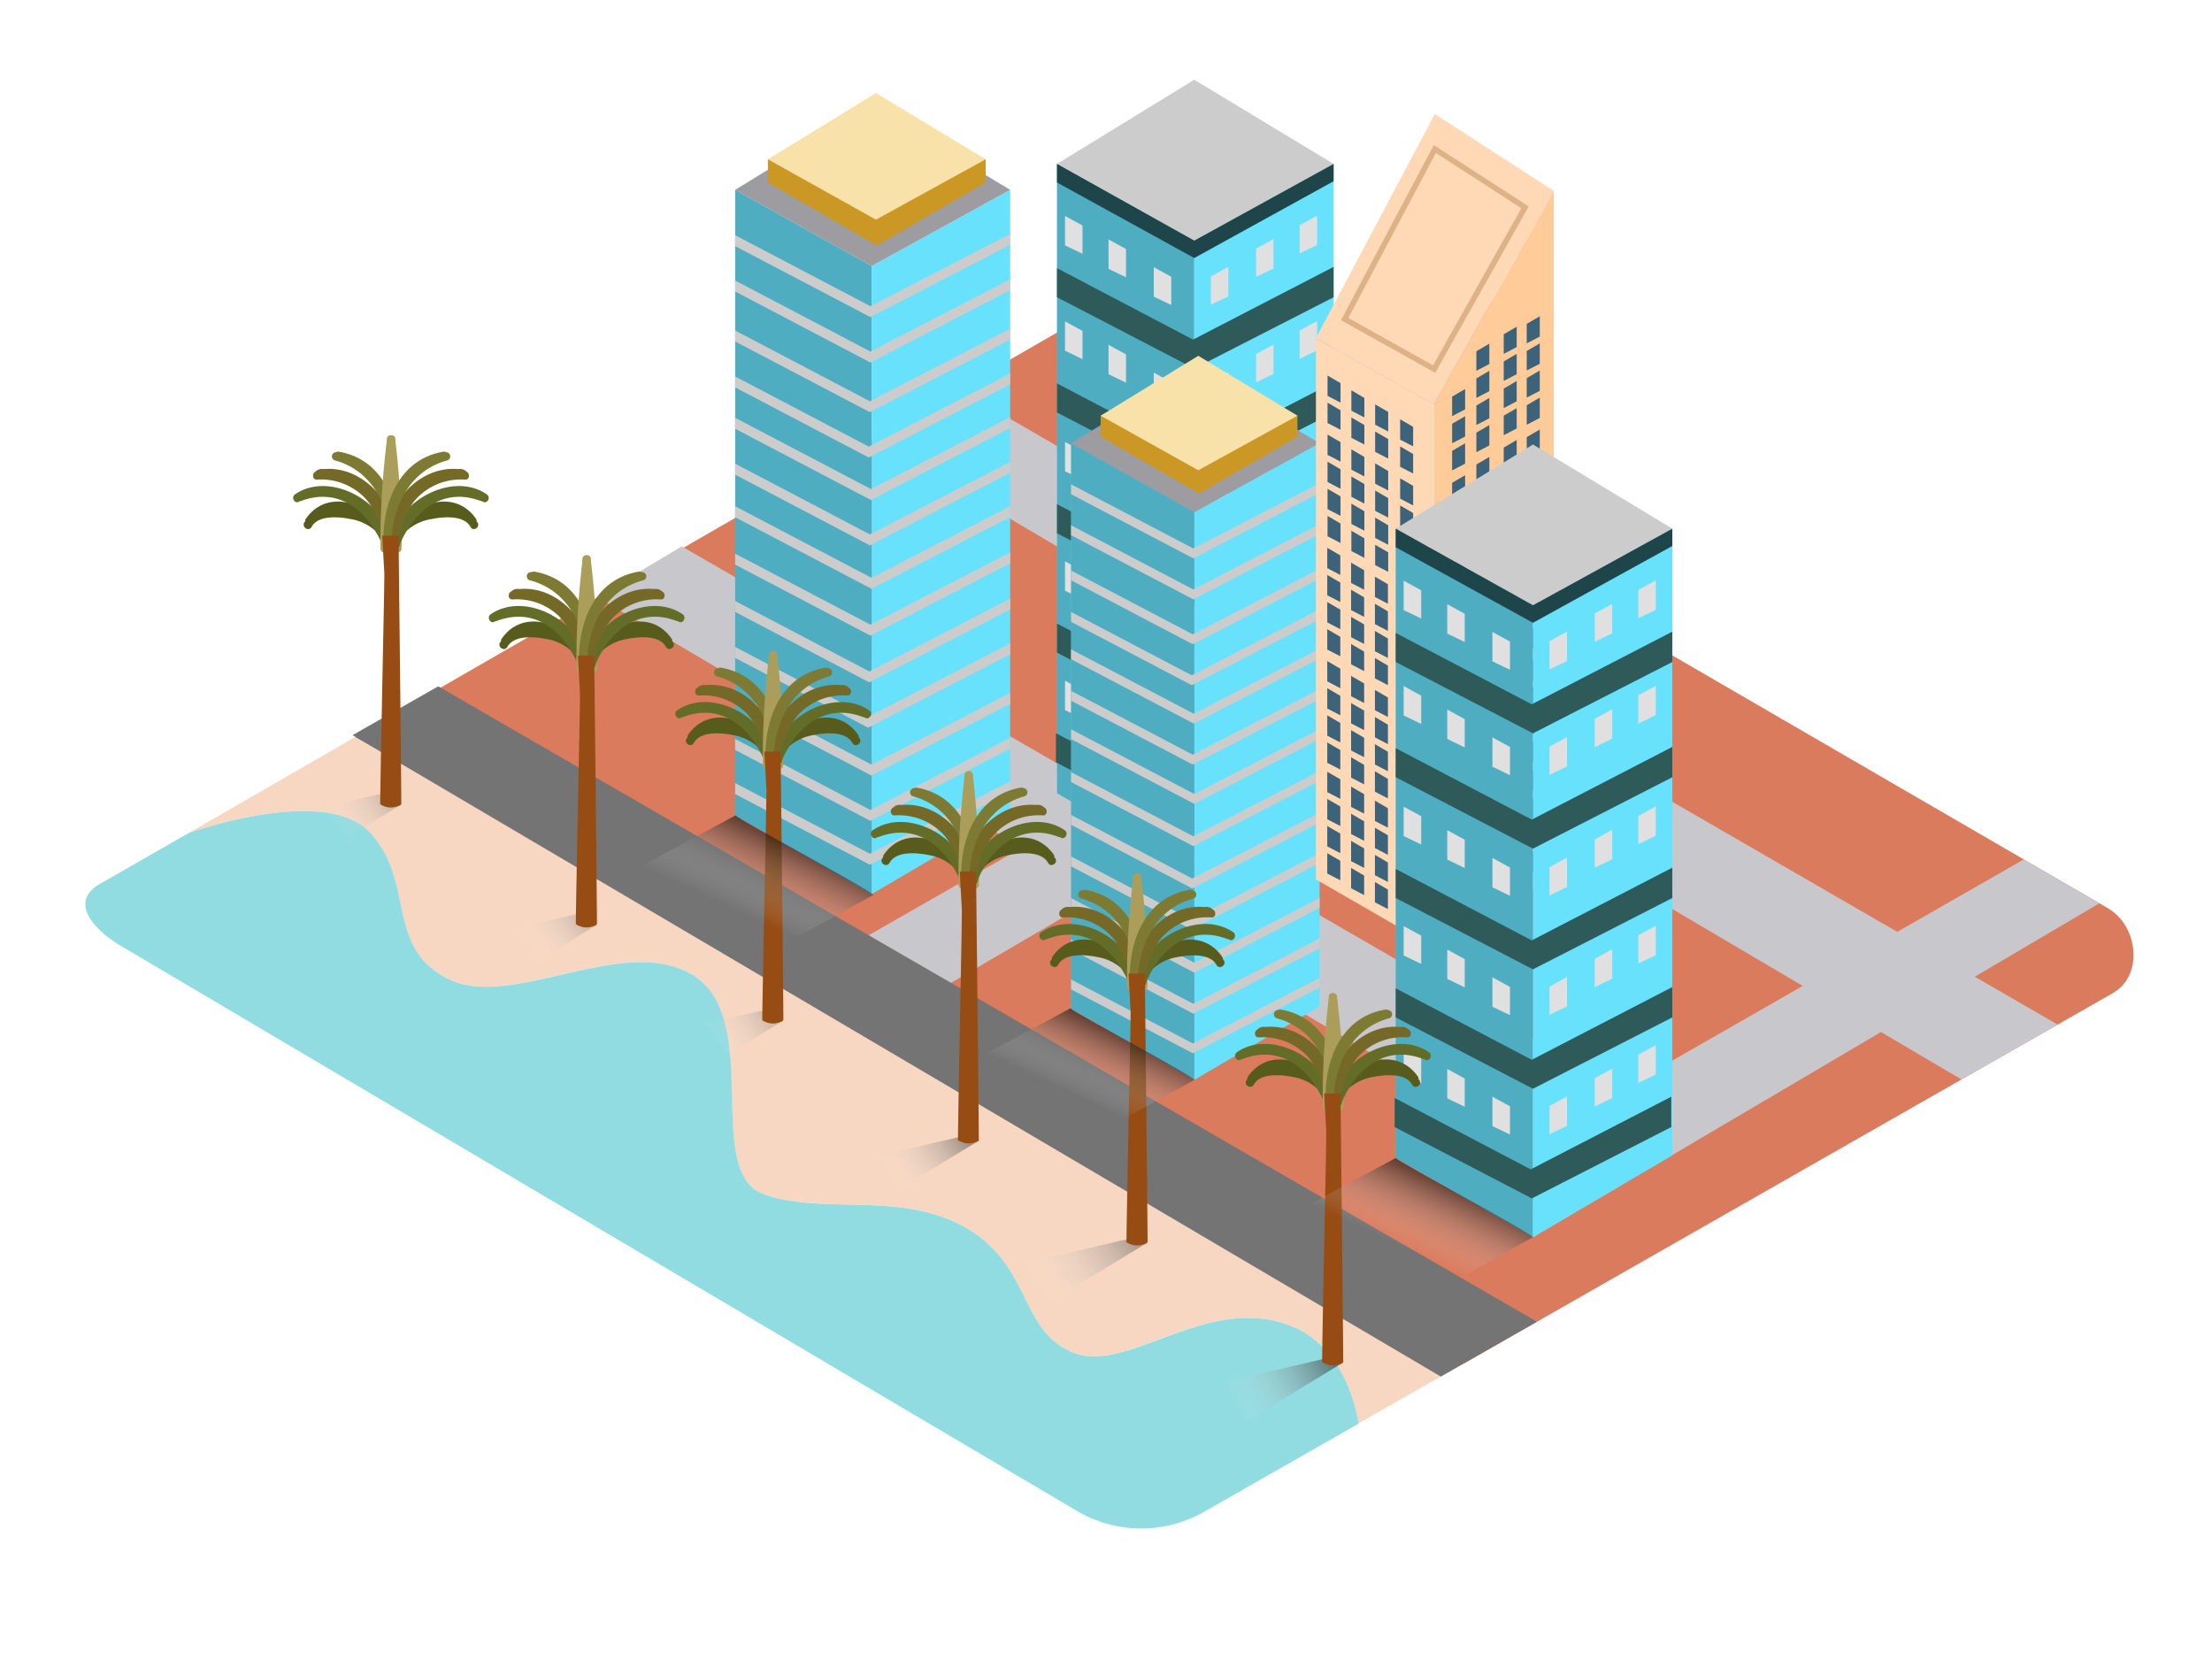 <svg xmlns="http://www.w3.org/2000/svg" xmlns:xlink="http://www.w3.org/1999/xlink" viewBox="0 0 400 300"><defs><linearGradient id="linear-gradient" x1="58.69" y1="147" x2="77.41" y2="134.25" gradientUnits="userSpaceOnUse"><stop offset="0" stop-color="#fff" stop-opacity="0"/><stop offset="0.81" stop-color="#262626" stop-opacity="0.57"/><stop offset="1" stop-opacity="0.67"/></linearGradient><linearGradient id="linear-gradient-2" x1="94.07" y1="168.75" x2="112.79" y2="155.99" xlink:href="#linear-gradient"/><linearGradient id="linear-gradient-3" x1="127.57" y1="186.19" x2="146.29" y2="173.44" xlink:href="#linear-gradient"/><linearGradient id="linear-gradient-4" x1="159.35" y1="210.27" x2="177.31" y2="198.03" xlink:href="#linear-gradient"/><linearGradient id="linear-gradient-5" x1="186.43" y1="230.82" x2="212.07" y2="214.43" xlink:href="#linear-gradient"/><linearGradient id="linear-gradient-6" x1="222.19" y1="252.62" x2="244.03" y2="240.86" xlink:href="#linear-gradient"/><linearGradient id="linear-gradient-7" x1="253.11" y1="225.3" x2="259.83" y2="210.92" xlink:href="#linear-gradient"/><linearGradient id="linear-gradient-8" x1="193.11" y1="197.45" x2="199.74" y2="183.27" xlink:href="#linear-gradient"/><linearGradient id="linear-gradient-9" x1="132.47" y1="164.27" x2="139.84" y2="148.5" xlink:href="#linear-gradient"/></defs><title>PP</title><g style="isolation:isolate"><g id="Layer_2" data-name="Layer 2"><path d="M381.17,164.23,200.09,59.14c-2.64-1.53-6.59-.48-9.18,1.13l-126.73,73h0L264.74,246.54h0l117.41-67C387.64,176.33,386.66,167.42,381.17,164.23Z" fill="#da7b5d"/><polygon points="302.04 202.17 123.29 98.8 107.95 107.95 284.66 212.09 302.04 202.17" fill="#c8c8cc"/><polygon points="372.08 185.28 173.39 70.38 157.9 79.22 354.7 195.2 372.08 185.28" fill="#c8c8cc"/><polygon points="171.62 177.94 287.4 110.28 273.74 102.36 156.83 169.27 171.62 177.94" fill="#c8c8cc"/><polygon points="277.21 223.72 379.63 163.34 365.97 155.41 261.97 214.93 277.21 223.72" fill="#c8c8cc"/><polygon points="191.14 143.45 191.14 29.64 215.96 43.51 215.96 157.76 191.14 143.45" fill="#68e1fd"/><polygon points="191.14 143.45 191.14 29.64 215.96 43.51 215.96 157.76 191.14 143.45" fill="#1e4549" opacity="0.33"/><polygon points="215.96 43.51 241.16 29.64 241.16 142.97 215.96 157.76 215.96 43.51" fill="#68e1fd"/><polygon points="191.14 29.64 215.96 14.42 241.16 29.64 215.96 43.51 191.14 29.64" fill="#ccc"/><polygon points="241.16 29.64 215.96 43.51 191.14 29.64 191.14 33 215.96 46.66 241.16 32.77 241.16 29.64" fill="#1e4549"/><polygon points="238.17 44.31 238.17 38.99 235.01 40.73 235.01 45.83 238.17 44.31" fill="#e0e0e0"/><polygon points="230.29 48.56 230.29 43.24 227.13 44.98 227.13 50.08 230.29 48.56" fill="#e0e0e0"/><polygon points="222.12 53.58 222.12 48.26 218.96 50 218.96 55.1 222.12 53.58" fill="#e0e0e0"/><polygon points="238.17 63.37 238.17 58.05 235.01 59.78 235.01 64.89 238.17 63.37" fill="#e0e0e0"/><polygon points="230.29 67.62 230.29 62.3 227.13 64.03 227.13 69.14 230.29 67.62" fill="#e0e0e0"/><polygon points="222.12 72.64 222.12 67.32 218.96 69.05 218.96 74.16 222.12 72.64" fill="#e0e0e0"/><polygon points="238.17 85.17 238.17 79.85 235.01 81.59 235.01 86.7 238.17 85.17" fill="#e0e0e0"/><polygon points="230.29 89.42 230.29 84.11 227.13 85.84 227.13 90.95 230.29 89.42" fill="#e0e0e0"/><polygon points="222.12 94.44 222.12 89.13 218.96 90.86 218.96 95.97 222.12 94.44" fill="#e0e0e0"/><polygon points="238.17 106.76 238.17 101.44 235.01 103.18 235.01 108.28 238.17 106.76" fill="#e0e0e0"/><polygon points="230.29 111.01 230.29 105.69 227.13 107.43 227.13 112.54 230.29 111.01" fill="#e0e0e0"/><polygon points="222.12 116.03 222.12 110.72 218.96 112.45 218.96 117.56 222.12 116.03" fill="#e0e0e0"/><polygon points="238.17 128.35 238.17 123.03 235.01 124.77 235.01 129.87 238.17 128.35" fill="#e0e0e0"/><polygon points="230.29 132.6 230.29 127.28 227.13 129.02 227.13 134.13 230.29 132.6" fill="#e0e0e0"/><polygon points="222.12 137.62 222.12 132.3 218.96 134.04 218.96 139.15 222.12 137.62" fill="#e0e0e0"/><polygon points="192.59 44.37 192.59 39.05 195.75 40.78 195.75 45.89 192.59 44.37" fill="#e0e0e0"/><polygon points="200.46 48.62 200.46 43.3 203.62 45.03 203.62 50.14 200.46 48.62" fill="#e0e0e0"/><polygon points="208.64 53.64 208.64 48.32 211.8 50.05 211.8 55.16 208.64 53.64" fill="#e0e0e0"/><polygon points="192.59 63.42 192.59 58.11 195.75 59.84 195.75 64.95 192.59 63.42" fill="#e0e0e0"/><polygon points="200.46 67.67 200.46 62.36 203.62 64.09 203.62 69.2 200.46 67.67" fill="#e0e0e0"/><polygon points="208.64 72.69 208.64 67.38 211.8 69.11 211.8 74.22 208.64 72.69" fill="#e0e0e0"/><polygon points="192.59 85.23 192.59 79.91 195.75 81.65 195.75 86.75 192.59 85.23" fill="#e0e0e0"/><polygon points="200.46 89.48 200.46 84.16 203.62 85.9 203.62 91 200.46 89.48" fill="#e0e0e0"/><polygon points="208.64 94.5 208.64 89.18 211.8 90.92 211.8 96.03 208.64 94.5" fill="#e0e0e0"/><polygon points="192.59 106.82 192.59 101.5 195.75 103.23 195.75 108.34 192.59 106.82" fill="#e0e0e0"/><polygon points="200.46 111.07 200.46 105.75 203.62 107.49 203.62 112.59 200.46 111.07" fill="#e0e0e0"/><polygon points="208.64 116.09 208.64 110.77 211.8 112.51 211.8 117.61 208.64 116.09" fill="#e0e0e0"/><polygon points="192.59 128.41 192.59 123.09 195.75 124.82 195.75 129.93 192.59 128.41" fill="#e0e0e0"/><polygon points="200.46 132.66 200.46 127.34 203.62 129.07 203.62 134.18 200.46 132.66" fill="#e0e0e0"/><polygon points="208.64 137.68 208.64 132.36 211.8 134.1 211.8 139.2 208.64 137.68" fill="#e0e0e0"/><polygon points="241.16 69.11 215.74 82.25 191.14 69.33 191.14 74.59 215.96 87.5 241.16 74.59 241.16 69.11" fill="#2e5b5a"/><polygon points="241.16 90.95 215.74 104.09 191.14 91.17 191.14 96.43 215.96 109.34 241.16 96.43 241.16 90.95" fill="#2e5b5a"/><polygon points="241.16 112.54 215.74 125.68 191.14 112.76 191.14 118.02 215.96 130.93 241.16 118.02 241.16 112.54" fill="#2e5b5a"/><polygon points="240.97 132.36 215.55 145.5 190.95 132.59 190.95 137.85 215.76 150.75 240.97 137.85 240.97 132.36" fill="#2e5b5a"/><polygon points="241.16 48.26 215.74 61.41 191.14 48.49 191.14 53.75 215.96 66.65 241.16 53.75 241.16 48.26" fill="#2e5b5a"/><polygon points="132.94 147.47 132.94 34.33 157.62 48.11 157.62 161.69 132.94 147.47" fill="#68e1fd"/><polygon points="132.94 147.47 132.94 34.33 157.62 48.11 157.62 161.69 132.94 147.47" fill="#1e4549" opacity="0.33"/><polygon points="157.62 48.11 182.67 34.33 182.67 146.98 157.62 161.69 157.62 48.11" fill="#68e1fd"/><polygon points="132.94 34.33 157.62 19.2 182.67 34.33 157.62 48.11 132.94 34.33" fill="#9d9ca1"/><polyline points="138.86 28.77 138.86 33.01 158.55 44.39 178.24 33.01 178.24 28.77" fill="#cc9825"/><polygon points="138.86 28.81 158.4 16.82 178.24 28.81 158.4 39.72 138.86 28.81" fill="#f9e1aa"/><polygon points="182.67 42.3 157.4 55.37 132.94 42.53 132.94 44.51 157.39 57.34 182.67 44.28 182.67 42.3" fill="#ccc"/><polygon points="182.67 50.51 157.4 63.57 132.94 50.73 132.94 52.71 157.39 65.55 182.67 52.48 182.67 50.51" fill="#ccc"/><polygon points="182.67 59.44 157.3 72.56 132.94 59.77 132.94 61.75 157.29 74.53 182.67 61.41 182.67 59.44" fill="#ccc"/><polygon points="182.67 67.54 157.1 80.76 132.94 68.08 132.94 70.05 157.09 82.73 182.67 69.51 182.67 67.54" fill="#ccc"/><polygon points="182.67 75.43 157.5 88.44 132.94 75.55 132.94 77.53 157.49 90.42 182.67 77.4 182.67 75.43" fill="#ccc"/><polygon points="182.67 83.52 157.3 96.64 132.94 83.85 132.94 85.83 157.29 98.62 182.67 85.5 182.67 83.52" fill="#ccc"/><polygon points="182.67 91.53 157.6 104.49 132.94 91.55 132.94 93.53 157.59 106.47 182.67 93.5 182.67 91.53" fill="#ccc"/><polygon points="182.67 99.89 157.4 112.96 132.94 100.12 132.94 102.1 157.39 114.94 182.67 101.86 182.67 99.89" fill="#ccc"/><polygon points="182.67 108.25 157.2 121.42 132.94 108.68 132.94 110.66 157.19 123.39 182.67 110.22 182.67 108.25" fill="#ccc"/><polygon points="182.67 116.34 157 129.62 132.94 116.99 132.94 118.97 156.99 131.59 182.67 118.32 182.67 116.34" fill="#ccc"/><polygon points="182.67 125.31 157.6 138.27 132.94 125.33 132.94 127.3 157.59 140.25 182.67 127.28 182.67 125.31" fill="#ccc"/><polygon points="182.67 133.41 157.4 146.47 132.94 133.63 132.94 135.61 157.39 148.44 182.67 135.38 182.67 133.41" fill="#ccc"/><polygon points="182.67 141.28 157.3 154.39 132.94 141.61 132.94 143.59 157.29 156.37 182.67 143.25 182.67 141.28" fill="#ccc"/><polygon points="193.68 182.41 193.68 80.16 215.98 92.62 215.98 195.27 193.68 182.41" fill="#68e1fd"/><polygon points="193.68 182.41 193.68 80.16 215.98 92.62 215.98 195.27 193.68 182.41" fill="#1e4549" opacity="0.33"/><polygon points="215.98 92.62 238.62 80.16 238.62 181.98 215.98 195.27 215.98 92.62" fill="#68e1fd"/><polygon points="193.68 80.16 215.98 66.49 238.62 80.16 215.98 92.62 193.68 80.16" fill="#9d9ca1"/><polyline points="199.03 75.13 199.03 78.97 216.82 89.26 234.62 78.97 234.62 75.13" fill="#cc9825"/><polygon points="199.03 75.17 216.69 64.34 234.62 75.17 216.69 85.04 199.03 75.17" fill="#f9e1aa"/><polygon points="238.62 87.37 215.78 99.18 193.68 87.58 193.68 89.36 215.78 100.97 238.62 89.15 238.62 87.37" fill="#ccc"/><polygon points="238.62 94.78 215.78 106.59 193.68 94.99 193.68 96.78 215.78 108.38 238.62 96.56 238.62 94.78" fill="#ccc"/><polygon points="238.62 102.86 215.69 114.71 193.68 103.16 193.68 104.94 215.69 116.5 238.62 104.64 238.62 102.86" fill="#ccc"/><polygon points="238.62 110.18 215.51 122.12 193.68 110.66 193.68 112.45 215.51 123.91 238.62 111.96 238.62 110.18" fill="#ccc"/><polygon points="238.62 117.31 215.87 129.07 193.68 117.42 193.68 119.2 215.87 130.85 238.62 119.09 238.62 117.31" fill="#ccc"/><polygon points="238.62 124.62 215.69 136.48 193.68 124.92 193.68 126.71 215.69 138.26 238.62 126.41 238.62 124.62" fill="#ccc"/><polygon points="238.62 131.86 215.97 143.58 193.68 131.88 193.68 133.66 215.96 145.36 238.62 133.64 238.62 131.86" fill="#ccc"/><polygon points="238.62 139.42 215.78 151.23 193.68 139.62 193.68 141.41 215.78 153.01 238.62 141.2 238.62 139.42" fill="#ccc"/><polygon points="238.62 146.97 215.6 158.87 193.68 147.36 193.68 149.15 215.6 160.66 238.62 148.75 238.62 146.97" fill="#ccc"/><polygon points="238.62 154.29 215.42 166.28 193.68 154.87 193.68 156.66 215.42 168.07 238.62 156.07 238.62 154.29" fill="#ccc"/><polygon points="238.62 162.39 215.97 174.1 193.68 162.4 193.68 164.19 215.96 175.89 238.62 164.17 238.62 162.39" fill="#ccc"/><polygon points="238.62 169.71 215.78 181.51 193.68 169.91 193.68 171.7 215.78 183.3 238.62 171.49 238.62 169.71" fill="#ccc"/><polygon points="238.62 176.82 215.69 188.68 193.68 177.12 193.68 178.91 215.69 190.46 238.62 178.6 238.62 176.82" fill="#ccc"/><polygon points="237.96 159.02 237.96 61.16 259.3 73.08 259.3 171.33 237.96 159.02" fill="#ffd9b6"/><polygon points="259.3 73.08 280.97 61.16 280.97 158.6 259.3 171.33 259.3 73.08" fill="#fc9"/><polygon points="237.96 61.16 259.3 48.07 280.97 61.16 259.3 73.08 237.96 61.16" fill="#9d9ca1"/><polygon points="259.3 73.08 280.97 34.52 280.97 61.16 259.3 73.08" fill="#fc9"/><polygon points="280.97 34.52 259.46 20.61 237.96 61.16 259.3 73.08 280.97 34.52" fill="#ffd9b6"/><polygon points="276.08 63.47 276.08 67 278.44 65.78 278.44 62.09 276.08 63.47" fill="#3c637a"/><polygon points="276.08 58.56 276.08 62.09 278.44 60.87 278.44 57.19 276.08 58.56" fill="#3c637a"/><polygon points="276.08 73.28 276.08 76.81 278.44 75.58 278.44 71.9 276.08 73.28" fill="#3c637a"/><polygon points="276.08 68.37 276.08 71.9 278.44 70.68 278.44 67 276.08 68.37" fill="#3c637a"/><polygon points="276.08 83.95 276.08 87.48 278.44 86.26 278.44 82.58 276.08 83.95" fill="#3c637a"/><polygon points="276.08 79.04 276.08 82.58 278.44 81.35 278.44 77.67 276.08 79.04" fill="#3c637a"/><polygon points="276.08 93.76 276.08 97.29 278.44 96.07 278.44 92.39 276.08 93.76" fill="#3c637a"/><polygon points="276.08 88.85 276.08 92.39 278.44 91.16 278.44 87.48 276.08 88.85" fill="#3c637a"/><polygon points="276.13 104.43 276.13 107.96 278.48 106.74 278.48 103.06 276.13 104.43" fill="#3c637a"/><polygon points="276.13 99.53 276.13 103.06 278.48 101.83 278.48 98.15 276.13 99.53" fill="#3c637a"/><polygon points="276.13 114.24 276.13 117.77 278.48 116.55 278.48 112.87 276.13 114.24" fill="#3c637a"/><polygon points="276.13 109.34 276.13 112.87 278.48 111.64 278.48 107.96 276.13 109.34" fill="#3c637a"/><polygon points="276.13 124.91 276.13 128.45 278.48 127.22 278.48 123.54 276.13 124.91" fill="#3c637a"/><polygon points="276.13 120.01 276.13 123.54 278.48 122.32 278.48 118.64 276.13 120.01" fill="#3c637a"/><polygon points="276.13 134.72 276.13 138.26 278.48 137.03 278.48 133.35 276.13 134.72" fill="#3c637a"/><polygon points="276.13 129.82 276.13 133.35 278.48 132.13 278.48 128.45 276.13 129.82" fill="#3c637a"/><polygon points="276.13 144.93 276.13 148.46 278.48 147.24 278.48 143.56 276.13 144.93" fill="#3c637a"/><polygon points="276.13 140.03 276.13 143.56 278.48 142.33 278.48 138.65 276.13 140.03" fill="#3c637a"/><polygon points="276.13 154.74 276.13 158.27 278.48 157.05 278.48 153.37 276.13 154.74" fill="#3c637a"/><polygon points="276.13 149.84 276.13 153.37 278.48 152.15 278.48 148.46 276.13 149.84" fill="#3c637a"/><polygon points="271.92 65.36 271.92 68.89 274.27 67.67 274.27 63.99 271.92 65.36" fill="#3c637a"/><polygon points="271.92 60.45 271.92 63.99 274.27 62.76 274.27 59.08 271.92 60.45" fill="#3c637a"/><polygon points="271.92 75.17 271.92 78.7 274.27 77.48 274.27 73.8 271.92 75.17" fill="#3c637a"/><polygon points="271.92 70.27 271.92 73.8 274.27 72.57 274.27 68.89 271.92 70.27" fill="#3c637a"/><polygon points="271.92 85.84 271.92 89.38 274.27 88.15 274.27 84.47 271.92 85.84" fill="#3c637a"/><polygon points="271.92 80.94 271.92 84.47 274.27 83.25 274.27 79.56 271.92 80.94" fill="#3c637a"/><polygon points="271.92 95.65 271.92 99.19 274.27 97.96 274.27 94.28 271.92 95.65" fill="#3c637a"/><polygon points="271.92 90.75 271.92 94.28 274.27 93.06 274.27 89.38 271.92 90.75" fill="#3c637a"/><polygon points="271.96 106.33 271.96 109.86 274.32 108.63 274.32 104.95 271.96 106.33" fill="#3c637a"/><polygon points="271.96 101.42 271.96 104.95 274.32 103.73 274.32 100.05 271.96 101.42" fill="#3c637a"/><polygon points="271.96 116.14 271.96 119.67 274.32 118.44 274.32 114.76 271.96 116.14" fill="#3c637a"/><polygon points="271.96 111.23 271.96 114.76 274.32 113.54 274.32 109.86 271.96 111.23" fill="#3c637a"/><polygon points="271.96 126.81 271.96 130.34 274.32 129.12 274.32 125.44 271.96 126.81" fill="#3c637a"/><polygon points="271.96 121.9 271.96 125.44 274.32 124.21 274.32 120.53 271.96 121.9" fill="#3c637a"/><polygon points="271.96 136.62 271.96 140.15 274.32 138.93 274.32 135.25 271.96 136.62" fill="#3c637a"/><polygon points="271.96 131.71 271.96 135.25 274.32 134.02 274.32 130.34 271.96 131.71" fill="#3c637a"/><polygon points="271.96 146.82 271.96 150.36 274.32 149.13 274.32 145.45 271.96 146.82" fill="#3c637a"/><polygon points="271.96 141.92 271.96 145.45 274.32 144.23 274.32 140.55 271.96 141.92" fill="#3c637a"/><polygon points="271.96 156.64 271.96 160.17 274.32 158.94 274.32 155.26 271.96 156.64" fill="#3c637a"/><polygon points="271.96 151.73 271.96 155.26 274.32 154.04 274.32 150.36 271.96 151.73" fill="#3c637a"/><polygon points="266.97 68.43 266.97 71.96 269.32 70.74 269.32 67.05 266.97 68.43" fill="#3c637a"/><polygon points="266.97 63.52 266.97 67.05 269.32 65.83 269.32 62.15 266.97 63.52" fill="#3c637a"/><polygon points="266.97 78.24 266.97 81.77 269.32 80.55 269.32 76.86 266.97 78.24" fill="#3c637a"/><polygon points="266.97 73.33 266.97 76.86 269.32 75.64 269.32 71.96 266.97 73.33" fill="#3c637a"/><polygon points="266.97 88.91 266.97 92.44 269.32 91.22 269.32 87.54 266.97 88.91" fill="#3c637a"/><polygon points="266.97 84 266.97 87.54 269.32 86.31 269.32 82.63 266.97 84" fill="#3c637a"/><polygon points="266.97 98.72 266.97 102.25 269.32 101.03 269.32 97.35 266.97 98.72" fill="#3c637a"/><polygon points="266.97 93.81 266.97 97.35 269.32 96.12 269.32 92.44 266.97 93.81" fill="#3c637a"/><polygon points="267.01 109.39 267.01 112.92 269.37 111.7 269.37 108.02 267.01 109.39" fill="#3c637a"/><polygon points="267.01 104.49 267.01 108.02 269.37 106.8 269.37 103.11 267.01 104.49" fill="#3c637a"/><polygon points="267.01 119.2 267.01 122.73 269.37 121.51 269.37 117.83 267.01 119.2" fill="#3c637a"/><polygon points="267.01 114.3 267.01 117.83 269.37 116.61 269.37 112.92 267.01 114.3" fill="#3c637a"/><polygon points="267.01 129.88 267.01 133.41 269.37 132.18 269.37 128.5 267.01 129.88" fill="#3c637a"/><polygon points="267.01 124.97 267.01 128.5 269.37 127.28 269.37 123.6 267.01 124.97" fill="#3c637a"/><polygon points="267.01 139.69 267.01 143.22 269.37 141.99 269.37 138.31 267.01 139.69" fill="#3c637a"/><polygon points="267.01 134.78 267.01 138.31 269.37 137.09 269.37 133.41 267.01 134.78" fill="#3c637a"/><polygon points="267.01 149.89 267.01 153.42 269.37 152.2 269.37 148.52 267.01 149.89" fill="#3c637a"/><polygon points="267.01 144.99 267.01 148.52 269.37 147.29 269.37 143.61 267.01 144.99" fill="#3c637a"/><polygon points="267.01 159.7 267.01 163.24 269.37 162.01 269.37 158.33 267.01 159.7" fill="#3c637a"/><polygon points="267.01 154.8 267.01 158.33 269.37 157.11 269.37 153.42 267.01 154.8" fill="#3c637a"/><polygon points="262.59 71.72 262.59 75.26 264.94 74.03 264.94 70.35 262.59 71.72" fill="#3c637a"/><polygon points="262.59 81.53 262.59 85.07 264.94 83.84 264.94 80.16 262.59 81.53" fill="#3c637a"/><polygon points="262.59 76.63 262.59 80.16 264.94 78.94 264.94 75.26 262.59 76.63" fill="#3c637a"/><polygon points="262.59 92.21 262.59 95.74 264.94 94.52 264.94 90.83 262.59 92.21" fill="#3c637a"/><polygon points="262.59 87.3 262.59 90.83 264.94 89.61 264.94 85.93 262.59 87.3" fill="#3c637a"/><polygon points="262.59 102.02 262.59 105.55 264.94 104.33 264.94 100.64 262.59 102.02" fill="#3c637a"/><polygon points="262.59 97.11 262.59 100.64 264.94 99.42 264.94 95.74 262.59 97.11" fill="#3c637a"/><polygon points="262.63 112.69 262.63 116.22 264.99 115 264.99 111.32 262.63 112.69" fill="#3c637a"/><polygon points="262.63 107.78 262.63 111.32 264.99 110.09 264.99 106.41 262.63 107.78" fill="#3c637a"/><polygon points="262.63 122.5 262.63 126.03 264.99 124.81 264.99 121.13 262.63 122.5" fill="#3c637a"/><polygon points="262.63 117.59 262.63 121.13 264.99 119.9 264.99 116.22 262.63 117.59" fill="#3c637a"/><polygon points="262.63 133.17 262.63 136.7 264.99 135.48 264.99 131.8 262.63 133.17" fill="#3c637a"/><polygon points="262.63 128.27 262.63 131.8 264.99 130.57 264.99 126.89 262.63 128.27" fill="#3c637a"/><polygon points="262.63 142.98 262.63 146.51 264.99 145.29 264.99 141.61 262.63 142.98" fill="#3c637a"/><polygon points="262.63 138.08 262.63 141.61 264.99 140.39 264.99 136.7 262.63 138.08" fill="#3c637a"/><polygon points="262.63 153.19 262.63 156.72 264.99 155.5 264.99 151.82 262.63 153.19" fill="#3c637a"/><polygon points="262.63 148.28 262.63 151.82 264.99 150.59 264.99 146.91 262.63 148.28" fill="#3c637a"/><polygon points="262.63 163 262.63 166.53 264.99 165.31 264.99 161.63 262.63 163" fill="#3c637a"/><polygon points="262.63 158.09 262.63 161.63 264.99 160.4 264.99 156.72 262.63 158.09" fill="#3c637a"/><polygon points="242.41 74.19 242.41 77.72 240.06 76.49 240.06 72.81 242.41 74.19" fill="#3c637a"/><polygon points="242.41 69.28 242.41 72.81 240.06 71.59 240.06 67.91 242.41 69.28" fill="#3c637a"/><polygon points="242.41 84.86 242.41 88.39 240.06 87.17 240.06 83.48 242.41 84.86" fill="#3c637a"/><polygon points="242.41 79.95 242.41 83.48 240.06 82.26 240.06 78.58 242.41 79.95" fill="#3c637a"/><polygon points="242.41 94.67 242.41 98.2 240.06 96.97 240.06 93.29 242.41 94.67" fill="#3c637a"/><polygon points="242.41 89.76 242.41 93.29 240.06 92.07 240.06 88.39 242.41 89.76" fill="#3c637a"/><polygon points="242.37 105.34 242.37 108.87 240.01 107.65 240.01 103.97 242.37 105.34" fill="#3c637a"/><polygon points="242.37 100.43 242.37 103.97 240.01 102.74 240.01 99.06 242.37 100.43" fill="#3c637a"/><polygon points="242.37 115.15 242.37 118.68 240.01 117.46 240.01 113.78 242.37 115.15" fill="#3c637a"/><polygon points="242.37 110.24 242.37 113.78 240.01 112.55 240.01 108.87 242.37 110.24" fill="#3c637a"/><polygon points="242.37 125.82 242.37 129.35 240.01 128.13 240.01 124.45 242.37 125.82" fill="#3c637a"/><polygon points="242.37 120.92 242.37 124.45 240.01 123.22 240.01 119.54 242.37 120.92" fill="#3c637a"/><polygon points="242.37 135.63 242.37 139.16 240.01 137.94 240.01 134.26 242.37 135.63" fill="#3c637a"/><polygon points="242.37 130.73 242.37 134.26 240.01 133.03 240.01 129.35 242.37 130.73" fill="#3c637a"/><polygon points="242.37 145.84 242.37 149.37 240.01 148.15 240.01 144.47 242.37 145.84" fill="#3c637a"/><polygon points="242.37 140.93 242.37 144.47 240.01 143.24 240.01 139.56 242.37 140.93" fill="#3c637a"/><polygon points="242.37 155.65 242.37 159.18 240.01 157.96 240.01 154.28 242.37 155.65" fill="#3c637a"/><polygon points="242.37 150.74 242.37 154.28 240.01 153.05 240.01 149.37 242.37 150.74" fill="#3c637a"/><polygon points="246.72 76.86 246.72 80.39 244.37 79.17 244.37 75.49 246.72 76.86" fill="#3c637a"/><polygon points="246.72 71.96 246.72 75.49 244.37 74.27 244.37 70.58 246.72 71.96" fill="#3c637a"/><polygon points="246.72 87.53 246.72 91.07 244.37 89.84 244.37 86.16 246.72 87.53" fill="#3c637a"/><polygon points="246.72 82.63 246.72 86.16 244.37 84.94 244.37 81.26 246.72 82.63" fill="#3c637a"/><polygon points="246.72 97.34 246.72 100.88 244.37 99.65 244.37 95.97 246.72 97.34" fill="#3c637a"/><polygon points="246.72 92.44 246.72 95.97 244.37 94.75 244.37 91.07 246.72 92.44" fill="#3c637a"/><polygon points="246.68 108.02 246.68 111.55 244.32 110.33 244.32 106.64 246.68 108.02" fill="#3c637a"/><polygon points="246.68 103.11 246.68 106.64 244.32 105.42 244.32 101.74 246.68 103.11" fill="#3c637a"/><polygon points="246.68 117.83 246.68 121.36 244.32 120.14 244.32 116.45 246.68 117.83" fill="#3c637a"/><polygon points="246.68 112.92 246.68 116.45 244.32 115.23 244.32 111.55 246.68 112.92" fill="#3c637a"/><polygon points="246.68 128.5 246.68 132.03 244.32 130.81 244.32 127.13 246.68 128.5" fill="#3c637a"/><polygon points="246.68 123.59 246.68 127.13 244.32 125.9 244.32 122.22 246.68 123.59" fill="#3c637a"/><polygon points="246.68 138.31 246.68 141.84 244.32 140.62 244.32 136.94 246.68 138.31" fill="#3c637a"/><polygon points="246.68 133.41 246.68 136.94 244.32 135.71 244.32 132.03 246.68 133.41" fill="#3c637a"/><polygon points="246.68 148.52 246.68 152.05 244.32 150.82 244.32 147.14 246.68 148.52" fill="#3c637a"/><polygon points="246.68 143.61 246.68 147.14 244.32 145.92 244.32 142.24 246.68 143.61" fill="#3c637a"/><polygon points="246.68 158.33 246.68 161.86 244.32 160.63 244.32 156.95 246.68 158.33" fill="#3c637a"/><polygon points="246.68 153.42 246.68 156.95 244.32 155.73 244.32 152.05 246.68 153.42" fill="#3c637a"/><polygon points="251.03 79.4 251.03 82.93 248.67 81.71 248.67 78.03 251.03 79.4" fill="#3c637a"/><polygon points="251.03 74.49 251.03 78.03 248.67 76.8 248.67 73.12 251.03 74.49" fill="#3c637a"/><polygon points="251.03 90.07 251.03 93.6 248.67 92.38 248.67 88.7 251.03 90.07" fill="#3c637a"/><polygon points="251.03 85.17 251.03 88.7 248.67 87.47 248.67 83.79 251.03 85.17" fill="#3c637a"/><polygon points="251.03 99.88 251.03 103.41 248.67 102.19 248.67 98.51 251.03 99.88" fill="#3c637a"/><polygon points="251.03 94.98 251.03 98.51 248.67 97.28 248.67 93.6 251.03 94.98" fill="#3c637a"/><polygon points="250.98 110.55 250.98 114.09 248.63 112.86 248.63 109.18 250.98 110.55" fill="#3c637a"/><polygon points="250.98 105.65 250.98 109.18 248.63 107.96 248.63 104.28 250.98 105.65" fill="#3c637a"/><polygon points="250.98 120.36 250.98 123.9 248.63 122.67 248.63 118.99 250.98 120.36" fill="#3c637a"/><polygon points="250.98 115.46 250.98 118.99 248.63 117.77 248.63 114.09 250.98 115.46" fill="#3c637a"/><polygon points="250.98 131.04 250.98 134.57 248.63 133.34 248.63 129.66 250.98 131.04" fill="#3c637a"/><polygon points="250.98 126.13 250.98 129.66 248.63 128.44 248.63 124.76 250.98 126.13" fill="#3c637a"/><polygon points="250.98 140.85 250.98 144.38 248.63 143.16 248.63 139.47 250.98 140.85" fill="#3c637a"/><polygon points="250.98 135.94 250.98 139.47 248.63 138.25 248.63 134.57 250.98 135.94" fill="#3c637a"/><polygon points="250.98 151.05 250.98 154.59 248.63 153.36 248.63 149.68 250.98 151.05" fill="#3c637a"/><polygon points="250.98 146.15 250.98 149.68 248.63 148.46 248.63 144.78 250.98 146.15" fill="#3c637a"/><polygon points="250.98 160.86 250.98 164.4 248.63 163.17 248.63 159.49 250.98 160.86" fill="#3c637a"/><polygon points="250.98 155.96 250.98 159.49 248.63 158.27 248.63 154.59 250.98 155.96" fill="#3c637a"/><polygon points="255.54 82.1 255.54 85.63 253.19 84.41 253.19 80.72 255.54 82.1" fill="#3c637a"/><polygon points="255.54 77.19 255.54 80.72 253.19 79.5 253.19 75.82 255.54 77.19" fill="#3c637a"/><polygon points="255.54 92.77 255.54 96.3 253.19 95.08 253.19 91.4 255.54 92.77" fill="#3c637a"/><polygon points="255.54 87.86 255.54 91.4 253.19 90.17 253.19 86.49 255.54 87.86" fill="#3c637a"/><polygon points="255.54 102.58 255.54 106.11 253.19 104.89 253.19 101.21 255.54 102.58" fill="#3c637a"/><polygon points="255.54 97.67 255.54 101.21 253.19 99.98 253.19 96.3 255.54 97.67" fill="#3c637a"/><polygon points="255.5 113.25 255.5 116.78 253.14 115.56 253.14 111.88 255.5 113.25" fill="#3c637a"/><polygon points="255.5 108.35 255.5 111.88 253.14 110.66 253.14 106.97 255.5 108.35" fill="#3c637a"/><polygon points="255.5 123.06 255.5 126.59 253.14 125.37 253.14 121.69 255.5 123.06" fill="#3c637a"/><polygon points="255.5 118.16 255.5 121.69 253.14 120.47 253.14 116.78 255.5 118.16" fill="#3c637a"/><polygon points="255.5 133.74 255.5 137.27 253.14 136.04 253.14 132.36 255.5 133.74" fill="#3c637a"/><polygon points="255.5 128.83 255.5 132.36 253.14 131.14 253.14 127.46 255.5 128.83" fill="#3c637a"/><polygon points="255.5 143.55 255.5 147.08 253.14 145.85 253.14 142.17 255.5 143.55" fill="#3c637a"/><polygon points="255.5 138.64 255.5 142.17 253.14 140.95 253.14 137.27 255.5 138.64" fill="#3c637a"/><polygon points="255.5 153.75 255.5 157.28 253.14 156.06 253.14 152.38 255.5 153.75" fill="#3c637a"/><polygon points="255.5 148.85 255.5 152.38 253.14 151.16 253.14 147.47 255.5 148.85" fill="#3c637a"/><polygon points="255.5 163.56 255.5 167.09 253.14 165.87 253.14 162.19 255.5 163.56" fill="#3c637a"/><polygon points="255.5 158.66 255.5 162.19 253.14 160.97 253.14 157.28 255.5 158.66" fill="#3c637a"/><polygon points="275.77 37.49 259.46 26.95 243.16 57.7 259.34 66.74 275.77 37.49" fill="none" stroke="#ddb287" stroke-miterlimit="10"/><polygon points="252.39 209.41 252.39 95.6 277.21 109.46 277.21 223.72 252.39 209.41" fill="#68e1fd"/><polygon points="252.39 209.41 252.39 95.6 277.21 109.46 277.21 223.72 252.39 209.41" fill="#1e4549" opacity="0.33"/><polygon points="277.21 109.46 302.41 95.6 302.41 208.92 277.21 223.72 277.21 109.46" fill="#68e1fd"/><polygon points="252.39 95.6 277.21 80.38 302.41 95.6 277.21 109.46 252.39 95.6" fill="#ccc"/><polygon points="302.41 95.6 277.21 109.46 252.39 95.6 252.39 98.96 277.21 112.62 302.41 98.73 302.41 95.6" fill="#1e4549"/><polygon points="299.42 110.27 299.42 104.95 296.25 106.68 296.25 111.79 299.42 110.27" fill="#e0e0e0"/><polygon points="291.54 114.52 291.54 109.2 288.38 110.93 288.38 116.04 291.54 114.52" fill="#e0e0e0"/><polygon points="283.36 119.54 283.36 114.22 280.2 115.95 280.2 121.06 283.36 119.54" fill="#e0e0e0"/><polygon points="299.42 129.32 299.42 124.01 296.25 125.74 296.25 130.85 299.42 129.32" fill="#e0e0e0"/><polygon points="291.54 133.57 291.54 128.26 288.38 129.99 288.38 135.1 291.54 133.57" fill="#e0e0e0"/><polygon points="283.36 138.59 283.36 133.28 280.2 135.01 280.2 140.12 283.36 138.59" fill="#e0e0e0"/><polygon points="299.42 151.13 299.42 145.81 296.25 147.55 296.25 152.65 299.42 151.13" fill="#e0e0e0"/><polygon points="291.54 155.38 291.54 150.06 288.38 151.8 288.38 156.9 291.54 155.38" fill="#e0e0e0"/><polygon points="283.36 160.4 283.36 155.08 280.2 156.82 280.2 161.93 283.36 160.4" fill="#e0e0e0"/><polygon points="299.42 172.72 299.42 167.4 296.25 169.13 296.25 174.24 299.42 172.72" fill="#e0e0e0"/><polygon points="291.54 176.97 291.54 171.65 288.38 173.39 288.38 178.49 291.54 176.97" fill="#e0e0e0"/><polygon points="283.36 181.99 283.36 176.67 280.2 178.41 280.2 183.51 283.36 181.99" fill="#e0e0e0"/><polygon points="299.42 194.31 299.42 188.99 296.25 190.72 296.25 195.83 299.42 194.31" fill="#e0e0e0"/><polygon points="291.54 198.56 291.54 193.24 288.38 194.97 288.38 200.08 291.54 198.56" fill="#e0e0e0"/><polygon points="283.36 203.58 283.36 198.26 280.2 200 280.2 205.1 283.36 203.58" fill="#e0e0e0"/><polygon points="253.83 110.32 253.83 105.01 257 106.74 257 111.85 253.83 110.32" fill="#e0e0e0"/><polygon points="261.71 114.57 261.71 109.26 264.87 110.99 264.87 116.1 261.71 114.57" fill="#e0e0e0"/><polygon points="269.88 119.59 269.88 114.28 273.05 116.01 273.05 121.12 269.88 119.59" fill="#e0e0e0"/><polygon points="253.83 129.38 253.83 124.06 257 125.8 257 130.91 253.83 129.38" fill="#e0e0e0"/><polygon points="261.71 133.63 261.71 128.31 264.87 130.05 264.87 135.16 261.71 133.63" fill="#e0e0e0"/><polygon points="269.88 138.65 269.88 133.34 273.05 135.07 273.05 140.18 269.88 138.65" fill="#e0e0e0"/><polygon points="253.83 151.19 253.83 145.87 257 147.6 257 152.71 253.83 151.19" fill="#e0e0e0"/><polygon points="261.71 155.44 261.71 150.12 264.87 151.85 264.87 156.96 261.71 155.44" fill="#e0e0e0"/><polygon points="269.88 160.46 269.88 155.14 273.05 156.88 273.05 161.98 269.88 160.46" fill="#e0e0e0"/><polygon points="253.83 172.78 253.83 167.46 257 169.19 257 174.3 253.83 172.78" fill="#e0e0e0"/><polygon points="261.71 177.03 261.71 171.71 264.87 173.44 264.87 178.55 261.71 177.03" fill="#e0e0e0"/><polygon points="269.88 182.05 269.88 176.73 273.05 178.47 273.05 183.57 269.88 182.05" fill="#e0e0e0"/><polygon points="253.83 194.36 253.83 189.05 257 190.78 257 195.89 253.83 194.36" fill="#e0e0e0"/><polygon points="261.71 198.62 261.71 193.3 264.87 195.03 264.87 200.14 261.71 198.62" fill="#e0e0e0"/><polygon points="269.88 203.64 269.88 198.32 273.05 200.05 273.05 205.16 269.88 203.64" fill="#e0e0e0"/><polygon points="302.41 135.06 276.99 148.21 252.39 135.29 252.39 140.55 277.21 153.46 302.41 140.55 302.41 135.06" fill="#2e5b5a"/><polygon points="302.41 156.9 276.99 170.05 252.39 157.13 252.39 162.39 277.21 175.29 302.41 162.39 302.41 156.9" fill="#2e5b5a"/><polygon points="302.41 178.49 276.99 191.64 252.39 178.72 252.39 183.98 277.21 196.88 302.41 183.98 302.41 178.49" fill="#2e5b5a"/><polygon points="302.22 198.32 276.8 211.46 252.2 198.55 252.2 203.81 277.01 216.71 302.22 203.81 302.22 198.32" fill="#2e5b5a"/><polygon points="302.41 114.22 276.99 127.36 252.39 114.45 252.39 119.71 277.21 132.61 302.41 119.71 302.41 114.22" fill="#2e5b5a"/><path d="M67,150.67c8.11,9,2.56,20.66,14.09,26.36s32-8.54,44.4-.57,1.71,35.34,12.38,39.37,24.79-.67,36.73,6.16,9.63,18.78,19.53,22.62,24.57-11.1,39.65-4.7c6.83,2.9,10.54,10,11.85,17.51l19.08-10.89L64.18,133.3h0l-30,17.31S58.93,141.68,67,150.67Z" fill="#f7d7c1"/><path d="M22.64,171.51l172.5,101.95a22.94,22.94,0,0,0,22.74-.16l27.79-15.86c-1.3-7.5-5-14.61-11.85-17.51-15.08-6.4-29.75,8.54-39.65,4.7s-7.6-15.79-19.53-22.62-26.06-2.13-36.73-6.16,0-31.4-12.38-39.37-32.87,6.26-44.4.57-6-17.36-14.09-26.36-32.89-.06-32.9-.06L17.79,160C12.43,163.36,17.14,168.42,22.64,171.51Z" fill="#91dce1"/><polygon points="277.93 239.01 79.24 124.11 63.75 132.94 260.55 248.93 277.93 239.01" fill="#747474"/><path d="M69.65,143.38l-26.28,6.13,9.06,8.15,20.14-12.18C72,144.55,70.39,144.2,69.65,143.38Z" fill="url(#linear-gradient)"/><path d="M70,79.57s0,0,0,0v-.11c-.11-.9,1.16-1,1.46-.21a.63.63,0,0,1,0,.1.76.76,0,0,1,0,.11A152.8,152.8,0,0,1,72.62,99.2a.78.78,0,0,1-1.45.35.81.81,0,0,1-1.24-.6A129.35,129.35,0,0,1,70,79.57Z" fill="#ab9e5a"/><path d="M55,94.52c.06-.1.14-.17.2-.26a.64.64,0,0,1,.12-.47c3.7-5.28,10.67-3.11,13.84,1.4a6.5,6.5,0,0,1,1.61,3.61c.11.92-1.21,1-1.48.16a.72.72,0,0,1-.18-.33,7.8,7.8,0,0,0-1.31-2.7,8.74,8.74,0,0,0-4.37-2.06c-2-.41-5.88-.82-7.1,1.43C55.88,96.16,54.56,95.39,55,94.52Z" fill="#575c1c"/><path d="M53.36,89.38C59.65,85.09,69.83,90.74,70.7,98a.63.63,0,0,1-.69.73.61.61,0,0,1-.89-.31C66.49,92.32,61.26,88,54.38,90.62a.69.69,0,0,1-.15,0l-.1.06C53.32,91.26,52.55,89.93,53.36,89.38Z" fill="#636d27"/><path d="M57.09,85.26a.81.81,0,0,1,.13-.13,1.61,1.61,0,0,1,1.28-.3C65.92,84.13,72,91.59,72,98.64a.72.72,0,0,1-.85.72A.79.79,0,0,1,69.94,99c-1-3.13-1.63-6.53-4-9a11,11,0,0,0-8.61-3.27C56.45,86.78,56.38,85.54,57.09,85.26Z" fill="#746927"/><path d="M60.76,81.77a.76.76,0,0,1,.51-.09c7.47,1.28,10.59,8.22,10.8,15.16,0,.17,0,.33,0,.5.06,1-1.48,1-1.53,0v-.06a.71.71,0,0,1,0-.11c0-.11,0-.22,0-.33-.5-6.17-3.69-11.89-10-13.59A.76.76,0,0,1,60.76,81.77Z" fill="#7d7a33"/><path d="M71.44,79.57s0,0,0,0v-.11c.11-.9-1.16-1-1.46-.21a.63.63,0,0,0,0,.1.76.76,0,0,0,0,.11A152.8,152.8,0,0,0,68.79,99.2a.78.78,0,0,0,1.45.35.81.81,0,0,0,1.24-.6A129.35,129.35,0,0,0,71.44,79.57Z" fill="#ab9e5a"/><path d="M86.38,94.52c-.06-.1-.14-.17-.2-.26a.64.64,0,0,0-.12-.47c-3.7-5.28-10.67-3.11-13.84,1.4a6.5,6.5,0,0,0-1.61,3.61c-.11.92,1.21,1,1.48.16a.72.72,0,0,0,.18-.33,7.8,7.8,0,0,1,1.31-2.7A8.74,8.74,0,0,1,78,93.87c2-.41,5.88-.82,7.1,1.43C85.53,96.16,86.85,95.39,86.38,94.52Z" fill="#575c1c"/><path d="M88,89.38C81.76,85.09,71.59,90.74,70.72,98a.63.63,0,0,0,.69.73.61.61,0,0,0,.89-.31C74.92,92.32,80.16,88,87,90.62a.69.69,0,0,0,.15,0l.1.06C88.09,91.26,88.86,89.93,88,89.38Z" fill="#636d27"/><path d="M84.32,85.26a.81.81,0,0,0-.13-.13,1.61,1.61,0,0,0-1.28-.3c-7.41-.7-13.47,6.76-13.53,13.8a.72.72,0,0,0,.85.72A.79.79,0,0,0,71.47,99c1-3.13,1.63-6.53,4-9a11,11,0,0,1,8.61-3.27C85,86.78,85,85.54,84.32,85.26Z" fill="#746927"/><path d="M80.65,81.77a.76.76,0,0,0-.51-.09C72.67,83,69.55,89.91,69.34,96.85c0,.17,0,.33,0,.5-.06,1,1.48,1,1.53,0v-.06a.71.71,0,0,0,0-.11c0-.11,0-.22,0-.33.5-6.17,3.69-11.89,10-13.59A.76.76,0,0,0,80.65,81.77Z" fill="#7d7a33"/><path d="M68.75,145.44a3.82,3.82,0,0,0,1.72.58,4,4,0,0,0,1.88-.41.36.36,0,0,0,.22-.34c-.06-9.52-.5-48.41-.5-48.41H69.13s.18,3.52.37,6.75C69.56,104.63,68.84,136.29,68.75,145.44Z" fill="#974c13"/><path d="M105,165.13l-26.28,6.13,9.06,8.15,20.14-12.18C107.35,166.3,105.77,165.94,105,165.13Z" fill="url(#linear-gradient-2)"/><path d="M105.35,101.26s0,0,0,0v-.11c-.11-.9,1.16-1,1.46-.21a.63.63,0,0,1,0,.1.76.76,0,0,1,0,.11A152.8,152.8,0,0,1,108,120.89a.78.78,0,0,1-1.45.35.81.81,0,0,1-1.24-.6A129.35,129.35,0,0,1,105.35,101.26Z" fill="#ab9e5a"/><path d="M90.41,116.21c.06-.1.14-.17.2-.26a.64.64,0,0,1,.12-.47c3.7-5.28,10.67-3.11,13.84,1.4a6.5,6.5,0,0,1,1.61,3.61c.11.92-1.21,1-1.48.16a.72.72,0,0,1-.18-.33,7.8,7.8,0,0,0-1.31-2.7,8.74,8.74,0,0,0-4.37-2.06c-2-.41-5.88-.82-7.1,1.43C91.26,117.85,89.94,117.08,90.41,116.21Z" fill="#575c1c"/><path d="M88.74,111.07c6.29-4.29,16.46,1.36,17.33,8.61a.63.63,0,0,1-.69.73.61.61,0,0,1-.89-.31c-2.63-6.09-7.87-10.44-14.74-7.78a.69.69,0,0,1-.15,0l-.1.06C88.7,112.95,87.93,111.62,88.74,111.07Z" fill="#636d27"/><path d="M92.47,106.95a.81.81,0,0,1,.13-.13,1.61,1.61,0,0,1,1.28-.3c7.41-.7,13.47,6.76,13.53,13.8a.72.72,0,0,1-.85.72.79.79,0,0,1-1.24-.37c-1-3.13-1.63-6.53-4-9a11,11,0,0,0-8.61-3.27C91.83,108.46,91.76,107.23,92.47,106.95Z" fill="#746927"/><path d="M96.14,103.46a.76.76,0,0,1,.51-.09c7.47,1.28,10.59,8.22,10.8,15.16,0,.17,0,.33,0,.5.06,1-1.48,1-1.53,0V119a.71.71,0,0,1,0-.11c0-.11,0-.22,0-.33-.5-6.17-3.69-11.89-10-13.59A.76.76,0,0,1,96.14,103.46Z" fill="#7d7a33"/><path d="M106.82,101.26s0,0,0,0v-.11c.11-.9-1.16-1-1.46-.21a.63.63,0,0,0,0,.1.76.76,0,0,0,0,.11,152.8,152.8,0,0,0-1.12,19.79.78.78,0,0,0,1.45.35.81.81,0,0,0,1.24-.6A129.35,129.35,0,0,0,106.82,101.26Z" fill="#ab9e5a"/><path d="M121.76,116.21c-.06-.1-.14-.17-.2-.26a.64.64,0,0,0-.12-.47c-3.7-5.28-10.67-3.11-13.84,1.4a6.5,6.5,0,0,0-1.61,3.61c-.11.92,1.21,1,1.48.16a.72.72,0,0,0,.18-.33,7.8,7.8,0,0,1,1.31-2.7,8.74,8.74,0,0,1,4.37-2.06c2-.41,5.88-.82,7.1,1.43C120.91,117.85,122.23,117.08,121.76,116.21Z" fill="#575c1c"/><path d="M123.43,111.07c-6.29-4.29-16.46,1.36-17.33,8.61a.63.63,0,0,0,.69.73.61.61,0,0,0,.89-.31c2.63-6.09,7.87-10.44,14.74-7.78a.69.69,0,0,0,.15,0l.1.06C123.47,112.95,124.24,111.62,123.43,111.07Z" fill="#636d27"/><path d="M119.7,106.95a.81.81,0,0,0-.13-.13,1.61,1.61,0,0,0-1.28-.3c-7.41-.7-13.47,6.76-13.53,13.8a.72.72,0,0,0,.85.72.79.79,0,0,0,1.24-.37c1-3.13,1.63-6.53,4-9a11,11,0,0,1,8.61-3.27C120.34,108.46,120.41,107.23,119.7,106.95Z" fill="#746927"/><path d="M116,103.46a.76.76,0,0,0-.51-.09c-7.47,1.28-10.59,8.22-10.8,15.16,0,.17,0,.33,0,.5-.06,1,1.48,1,1.53,0V119a.71.71,0,0,0,0-.11c0-.11,0-.22,0-.33.5-6.17,3.69-11.89,10-13.59A.76.76,0,0,0,116,103.46Z" fill="#7d7a33"/><path d="M104.13,167.13a3.82,3.82,0,0,0,1.72.58,4,4,0,0,0,1.88-.41.36.36,0,0,0,.22-.34c-.06-9.52-.5-48.41-.5-48.41h-2.94s.18,3.52.37,6.75C104.94,126.32,104.22,158,104.13,167.13Z" fill="#974c13"/><path d="M138.53,182.58l-26.28,6.13,9.06,8.15,20.14-12.18C140.85,183.75,139.27,183.39,138.53,182.58Z" fill="url(#linear-gradient-3)"/><path d="M139.07,118.62s0,0,0,0v-.11c-.11-.9,1.16-1,1.46-.21a.63.63,0,0,1,0,.1.76.76,0,0,1,0,.11,152.8,152.8,0,0,1,1.12,19.79.78.78,0,0,1-1.45.35A.81.81,0,0,1,139,138,129.35,129.35,0,0,1,139.07,118.62Z" fill="#ab9e5a"/><path d="M124.13,133.58c.06-.1.14-.17.2-.26a.64.64,0,0,1,.12-.47c3.7-5.28,10.67-3.11,13.84,1.4a6.5,6.5,0,0,1,1.61,3.61c.11.92-1.21,1-1.48.16a.72.72,0,0,1-.18-.33,7.8,7.8,0,0,0-1.31-2.7,8.74,8.74,0,0,0-4.37-2.06c-2-.41-5.88-.82-7.1,1.43C125,135.22,123.65,134.45,124.13,133.58Z" fill="#575c1c"/><path d="M122.46,128.44c6.29-4.29,16.46,1.36,17.33,8.61a.63.63,0,0,1-.69.73.61.61,0,0,1-.89-.31c-2.63-6.09-7.87-10.44-14.74-7.78a.69.69,0,0,1-.15,0l-.1.06C122.42,130.32,121.65,129,122.46,128.44Z" fill="#636d27"/><path d="M126.19,124.32a.81.81,0,0,1,.13-.13,1.61,1.61,0,0,1,1.28-.3c7.41-.7,13.47,6.76,13.53,13.8a.72.72,0,0,1-.85.72.79.79,0,0,1-1.24-.37c-1-3.13-1.63-6.53-4-9a11,11,0,0,0-8.61-3.27C125.55,125.83,125.47,124.6,126.19,124.32Z" fill="#746927"/><path d="M129.86,120.83a.76.76,0,0,1,.51-.09C137.83,122,141,129,141.17,135.9c0,.17,0,.33,0,.5.06,1-1.48,1-1.53,0v-.06a.71.71,0,0,1,0-.11c0-.11,0-.22,0-.33-.5-6.17-3.69-11.89-10-13.59A.76.76,0,0,1,129.86,120.83Z" fill="#7d7a33"/><path d="M140.53,118.62s0,0,0,0v-.11c.11-.9-1.16-1-1.46-.21a.63.63,0,0,0,0,.1.76.76,0,0,0,0,.11,152.8,152.8,0,0,0-1.12,19.79.78.78,0,0,0,1.45.35.81.81,0,0,0,1.24-.6A129.35,129.35,0,0,0,140.53,118.62Z" fill="#ab9e5a"/><path d="M155.48,133.58c-.06-.1-.14-.17-.2-.26a.64.64,0,0,0-.12-.47c-3.7-5.28-10.67-3.11-13.84,1.4a6.5,6.5,0,0,0-1.61,3.61c-.11.92,1.21,1,1.48.16a.72.72,0,0,0,.18-.33,7.8,7.8,0,0,1,1.31-2.7,8.74,8.74,0,0,1,4.37-2.06c2-.41,5.88-.82,7.1,1.43C154.63,135.22,155.95,134.45,155.48,133.58Z" fill="#575c1c"/><path d="M157.14,128.44c-6.29-4.29-16.46,1.36-17.33,8.61a.63.63,0,0,0,.69.73.61.61,0,0,0,.89-.31c2.63-6.09,7.87-10.44,14.74-7.78a.69.69,0,0,0,.15,0l.1.06C157.19,130.32,158,129,157.14,128.44Z" fill="#636d27"/><path d="M153.41,124.32a.81.81,0,0,0-.13-.13,1.61,1.61,0,0,0-1.28-.3c-7.41-.7-13.47,6.76-13.53,13.8a.72.72,0,0,0,.85.72.79.79,0,0,0,1.24-.37c1-3.13,1.63-6.53,4-9a11,11,0,0,1,8.61-3.27C154.05,125.83,154.13,124.6,153.41,124.32Z" fill="#746927"/><path d="M149.74,120.83a.76.76,0,0,0-.51-.09c-7.47,1.28-10.59,8.22-10.8,15.16,0,.17,0,.33,0,.5-.06,1,1.48,1,1.53,0v-.06a.71.71,0,0,0,0-.11c0-.11,0-.22,0-.33.5-6.17,3.69-11.89,10-13.59A.76.76,0,0,0,149.74,120.83Z" fill="#7d7a33"/><path d="M137.84,184.5a3.82,3.82,0,0,0,1.72.58,4,4,0,0,0,1.88-.41.36.36,0,0,0,.22-.34c-.06-9.52-.5-48.41-.5-48.41h-2.94s.18,3.52.37,6.75C138.66,143.69,137.94,175.35,137.84,184.5Z" fill="#974c13"/><polygon points="176.29 204.95 144.45 212.38 153.51 220.53 177.04 206.25 176.29 204.95" fill="url(#linear-gradient-4)"/><path d="M174.45,140.31s0,0,0,0v-.11c-.11-.9,1.16-1,1.46-.21a.63.63,0,0,1,0,.1.76.76,0,0,1,0,.11,152.8,152.8,0,0,1,1.12,19.79.78.78,0,0,1-1.45.35.81.81,0,0,1-1.24-.6A129.35,129.35,0,0,1,174.45,140.31Z" fill="#ab9e5a"/><path d="M159.51,155.27c.06-.1.14-.17.2-.26a.64.64,0,0,1,.12-.47c3.7-5.28,10.67-3.11,13.84,1.4a6.5,6.5,0,0,1,1.61,3.61c.11.92-1.21,1-1.48.16a.72.72,0,0,1-.18-.33,7.8,7.8,0,0,0-1.31-2.7,8.74,8.74,0,0,0-4.37-2.06c-2-.41-5.88-.82-7.1,1.43C160.36,156.91,159,156.13,159.51,155.27Z" fill="#575c1c"/><path d="M157.84,150.12c6.29-4.29,16.46,1.36,17.33,8.61a.63.63,0,0,1-.69.73.61.61,0,0,1-.89-.31c-2.63-6.09-7.87-10.44-14.74-7.78a.69.69,0,0,1-.15,0l-.1.06C157.8,152,157,150.68,157.84,150.12Z" fill="#636d27"/><path d="M161.57,146a.81.81,0,0,1,.13-.13,1.61,1.61,0,0,1,1.28-.3c7.41-.7,13.47,6.76,13.53,13.8a.72.72,0,0,1-.85.72.79.79,0,0,1-1.24-.37c-1-3.13-1.63-6.53-4-9a11,11,0,0,0-8.61-3.27C160.93,147.52,160.85,146.29,161.57,146Z" fill="#746927"/><path d="M165.24,142.52a.76.76,0,0,1,.51-.09c7.47,1.28,10.59,8.22,10.8,15.16,0,.17,0,.33,0,.5.06,1-1.48,1-1.53,0V158a.71.71,0,0,1,0-.11c0-.11,0-.22,0-.33-.5-6.17-3.69-11.89-10-13.59A.76.76,0,0,1,165.24,142.52Z" fill="#7d7a33"/><path d="M175.91,140.31s0,0,0,0v-.11c.11-.9-1.16-1-1.46-.21a.63.63,0,0,0,0,.1.76.76,0,0,0,0,.11,152.8,152.8,0,0,0-1.12,19.79.78.78,0,0,0,1.45.35.81.81,0,0,0,1.24-.6A129.35,129.35,0,0,0,175.91,140.31Z" fill="#ab9e5a"/><path d="M190.86,155.27c-.06-.1-.14-.17-.2-.26a.64.64,0,0,0-.12-.47c-3.7-5.28-10.67-3.11-13.84,1.4a6.5,6.5,0,0,0-1.61,3.61c-.11.92,1.21,1,1.48.16a.72.72,0,0,0,.18-.33,7.8,7.8,0,0,1,1.31-2.7,8.74,8.74,0,0,1,4.37-2.06c2-.41,5.88-.82,7.1,1.43C190,156.91,191.33,156.13,190.86,155.27Z" fill="#575c1c"/><path d="M192.52,150.12c-6.29-4.29-16.46,1.36-17.33,8.61a.63.63,0,0,0,.69.73.61.61,0,0,0,.89-.31c2.63-6.09,7.87-10.44,14.74-7.78a.69.69,0,0,0,.15,0l.1.06C192.57,152,193.34,150.68,192.52,150.12Z" fill="#636d27"/><path d="M188.79,146a.81.81,0,0,0-.13-.13,1.61,1.61,0,0,0-1.28-.3c-7.41-.7-13.47,6.76-13.53,13.8a.72.72,0,0,0,.85.72.79.79,0,0,0,1.24-.37c1-3.13,1.63-6.53,4-9a11,11,0,0,1,8.61-3.27C189.43,147.52,189.51,146.29,188.79,146Z" fill="#746927"/><path d="M185.12,142.52a.76.76,0,0,0-.51-.09c-7.47,1.28-10.59,8.22-10.8,15.16,0,.17,0,.33,0,.5-.06,1,1.48,1,1.53,0V158a.71.71,0,0,0,0-.11c0-.11,0-.22,0-.33.5-6.17,3.69-11.89,10-13.59A.76.76,0,0,0,185.12,142.52Z" fill="#7d7a33"/><path d="M173.23,206.18a3.82,3.82,0,0,0,1.72.58,4,4,0,0,0,1.88-.41A.36.36,0,0,0,177,206c-.06-9.52-.5-48.41-.5-48.41h-2.94s.18,3.52.37,6.75C174,165.38,173.32,197,173.23,206.18Z" fill="#974c13"/><polygon points="206.77 223.4 174.92 230.82 183.98 238.97 207.52 224.7 206.77 223.4" fill="url(#linear-gradient-5)"/><path d="M204.92,158.76s0,0,0,0v-.11c-.11-.9,1.16-1,1.46-.21a.63.63,0,0,1,0,.1.76.76,0,0,1,0,.11,152.8,152.8,0,0,1,1.12,19.79.78.78,0,0,1-1.45.35.81.81,0,0,1-1.24-.6A129.35,129.35,0,0,1,204.92,158.76Z" fill="#ab9e5a"/><path d="M190,173.71c.06-.1.14-.17.2-.26a.64.64,0,0,1,.12-.47c3.7-5.28,10.67-3.11,13.84,1.4a6.5,6.5,0,0,1,1.61,3.61c.11.92-1.21,1-1.48.16a.72.72,0,0,1-.18-.33,7.8,7.8,0,0,0-1.31-2.7,8.74,8.74,0,0,0-4.37-2.06c-2-.41-5.88-.82-7.1,1.43C190.83,175.35,189.51,174.58,190,173.71Z" fill="#575c1c"/><path d="M188.31,168.57c6.29-4.29,16.46,1.36,17.33,8.61a.63.63,0,0,1-.69.73.61.61,0,0,1-.89-.31c-2.63-6.09-7.87-10.44-14.74-7.78a.69.69,0,0,1-.15,0l-.1.06C188.27,170.45,187.5,169.12,188.31,168.57Z" fill="#636d27"/><path d="M192,164.45a.81.81,0,0,1,.13-.13,1.61,1.61,0,0,1,1.28-.3c7.41-.7,13.47,6.76,13.53,13.8a.72.72,0,0,1-.85.72.79.79,0,0,1-1.24-.37c-1-3.13-1.63-6.53-4-9a11,11,0,0,0-8.61-3.27C191.4,166,191.33,164.73,192,164.45Z" fill="#746927"/><path d="M195.71,161a.76.76,0,0,1,.51-.09c7.47,1.28,10.59,8.22,10.8,15.16,0,.17,0,.33,0,.5.06,1-1.48,1-1.53,0v-.06a.71.71,0,0,1,0-.11c0-.11,0-.22,0-.33-.5-6.17-3.69-11.89-10-13.59A.76.76,0,0,1,195.71,161Z" fill="#7d7a33"/><path d="M206.39,158.76s0,0,0,0v-.11c.11-.9-1.16-1-1.46-.21a.63.63,0,0,0,0,.1.76.76,0,0,0,0,.11,152.8,152.8,0,0,0-1.12,19.79.78.78,0,0,0,1.45.35.81.81,0,0,0,1.24-.6A129.35,129.35,0,0,0,206.39,158.76Z" fill="#ab9e5a"/><path d="M221.33,173.71c-.06-.1-.14-.17-.2-.26A.64.64,0,0,0,221,173c-3.7-5.28-10.67-3.11-13.84,1.4a6.5,6.5,0,0,0-1.61,3.61c-.11.92,1.21,1,1.48.16a.72.72,0,0,0,.18-.33,7.8,7.8,0,0,1,1.31-2.7,8.74,8.74,0,0,1,4.37-2.06c2-.41,5.88-.82,7.1,1.43C220.48,175.35,221.8,174.58,221.33,173.71Z" fill="#575c1c"/><path d="M223,168.57c-6.29-4.29-16.46,1.36-17.33,8.61a.63.63,0,0,0,.69.73.61.61,0,0,0,.89-.31c2.63-6.09,7.87-10.44,14.74-7.78a.69.69,0,0,0,.15,0l.1.06C223,170.45,223.81,169.12,223,168.57Z" fill="#636d27"/><path d="M219.27,164.45a.81.81,0,0,0-.13-.13,1.61,1.61,0,0,0-1.28-.3c-7.41-.7-13.47,6.76-13.53,13.8a.72.72,0,0,0,.85.72.79.79,0,0,0,1.24-.37c1-3.13,1.63-6.53,4-9a11,11,0,0,1,8.61-3.27C219.91,166,220,164.73,219.27,164.45Z" fill="#746927"/><path d="M215.6,161a.76.76,0,0,0-.51-.09c-7.47,1.28-10.59,8.22-10.8,15.16,0,.17,0,.33,0,.5-.06,1,1.48,1,1.53,0v-.06a.71.71,0,0,0,0-.11c0-.11,0-.22,0-.33.5-6.17,3.69-11.89,10-13.59A.76.76,0,0,0,215.6,161Z" fill="#7d7a33"/><path d="M203.7,224.63a3.82,3.82,0,0,0,1.72.58,4,4,0,0,0,1.88-.41.36.36,0,0,0,.22-.34c-.06-9.52-.5-48.41-.5-48.41h-2.94s.18,3.52.37,6.75C204.51,183.82,203.79,215.48,203.7,224.63Z" fill="#974c13"/><polygon points="242.15 245.08 210.3 252.51 219.36 260.66 242.9 246.38 242.15 245.08" fill="url(#linear-gradient-6)"/><path d="M240.3,180.44s0,0,0,0v-.11c-.11-.9,1.16-1,1.46-.21a.63.63,0,0,1,0,.1.76.76,0,0,1,0,.11A152.8,152.8,0,0,1,243,200.08a.78.78,0,0,1-1.45.35.81.81,0,0,1-1.24-.6A129.35,129.35,0,0,1,240.3,180.44Z" fill="#ab9e5a"/><path d="M225.36,195.4c.06-.1.14-.17.2-.26a.64.64,0,0,1,.12-.47c3.7-5.28,10.67-3.11,13.84,1.4a6.5,6.5,0,0,1,1.61,3.61c.11.92-1.21,1-1.48.16a.72.72,0,0,1-.18-.33,7.8,7.8,0,0,0-1.31-2.7,8.74,8.74,0,0,0-4.37-2.06c-2-.41-5.88-.82-7.1,1.43C226.21,197,224.89,196.27,225.36,195.4Z" fill="#575c1c"/><path d="M223.69,190.26c6.29-4.29,16.46,1.36,17.33,8.61a.63.63,0,0,1-.69.73.61.61,0,0,1-.89-.31c-2.63-6.09-7.87-10.44-14.74-7.78a.69.69,0,0,1-.15,0l-.1.06C223.65,192.14,222.88,190.81,223.69,190.26Z" fill="#636d27"/><path d="M227.42,186.14a.81.81,0,0,1,.13-.13,1.61,1.61,0,0,1,1.28-.3c7.41-.7,13.47,6.76,13.53,13.8a.72.72,0,0,1-.85.72.79.79,0,0,1-1.24-.37c-1-3.13-1.63-6.53-4-9a11,11,0,0,0-8.61-3.27C226.78,187.65,226.71,186.42,227.42,186.14Z" fill="#746927"/><path d="M231.09,182.65a.76.76,0,0,1,.51-.09c7.47,1.28,10.59,8.22,10.8,15.16,0,.17,0,.33,0,.5.06,1-1.48,1-1.53,0v-.06a.71.71,0,0,1,0-.11c0-.11,0-.22,0-.33-.5-6.17-3.69-11.89-10-13.59A.76.76,0,0,1,231.09,182.65Z" fill="#7d7a33"/><path d="M241.77,180.44s0,0,0,0v-.11c.11-.9-1.16-1-1.46-.21a.63.63,0,0,0,0,.1.76.76,0,0,0,0,.11,152.8,152.8,0,0,0-1.12,19.79.78.78,0,0,0,1.45.35.81.81,0,0,0,1.24-.6A129.35,129.35,0,0,0,241.77,180.44Z" fill="#ab9e5a"/><path d="M256.71,195.4c-.06-.1-.14-.17-.2-.26a.64.64,0,0,0-.12-.47c-3.7-5.28-10.67-3.11-13.84,1.4a6.5,6.5,0,0,0-1.61,3.61c-.11.92,1.21,1,1.48.16a.72.72,0,0,0,.18-.33,7.8,7.8,0,0,1,1.31-2.7,8.74,8.74,0,0,1,4.37-2.06c2-.41,5.88-.82,7.1,1.43C255.86,197,257.18,196.27,256.71,195.4Z" fill="#575c1c"/><path d="M258.38,190.26c-6.29-4.29-16.46,1.36-17.33,8.61a.63.63,0,0,0,.69.73.61.61,0,0,0,.89-.31c2.63-6.09,7.87-10.44,14.74-7.78a.69.69,0,0,0,.15,0l.1.06C258.42,192.14,259.19,190.81,258.38,190.26Z" fill="#636d27"/><path d="M254.65,186.14a.81.81,0,0,0-.13-.13,1.61,1.61,0,0,0-1.28-.3c-7.41-.7-13.47,6.76-13.53,13.8a.72.72,0,0,0,.85.72.79.79,0,0,0,1.24-.37c1-3.13,1.63-6.53,4-9a11,11,0,0,1,8.61-3.27C255.29,187.65,255.36,186.42,254.65,186.14Z" fill="#746927"/><path d="M251,182.65a.76.76,0,0,0-.51-.09c-7.47,1.28-10.59,8.22-10.8,15.16,0,.17,0,.33,0,.5-.06,1,1.48,1,1.53,0v-.06a.71.71,0,0,0,0-.11c0-.11,0-.22,0-.33.5-6.17,3.69-11.89,10-13.59A.76.76,0,0,0,251,182.65Z" fill="#7d7a33"/><path d="M239.08,246.32a3.82,3.82,0,0,0,1.72.58,4,4,0,0,0,1.88-.41.36.36,0,0,0,.22-.34c-.06-9.52-.5-48.41-.5-48.41h-2.94s.18,3.52.37,6.75C239.89,205.51,239.17,237.17,239.08,246.32Z" fill="#974c13"/><path d="M252.39,209.41l-20.33,10.94,24.75,14.81,20.4-11.44C276.61,222.8,253.13,210.23,252.39,209.41Z" fill="url(#linear-gradient-7)" style="mix-blend-mode:multiply"/><path d="M193.56,182.33l-20.33,10.94,22.25,13.32L216,195.27C215.38,194.35,194.3,183.14,193.56,182.33Z" fill="url(#linear-gradient-8)" style="mix-blend-mode:multiply"/><path d="M133,147.45l-22.61,12.16,24.74,14.81,22.8-12.58C157.23,160.81,133.79,148.35,133,147.45Z" fill="url(#linear-gradient-9)" style="mix-blend-mode:multiply"/></g></g></svg>
